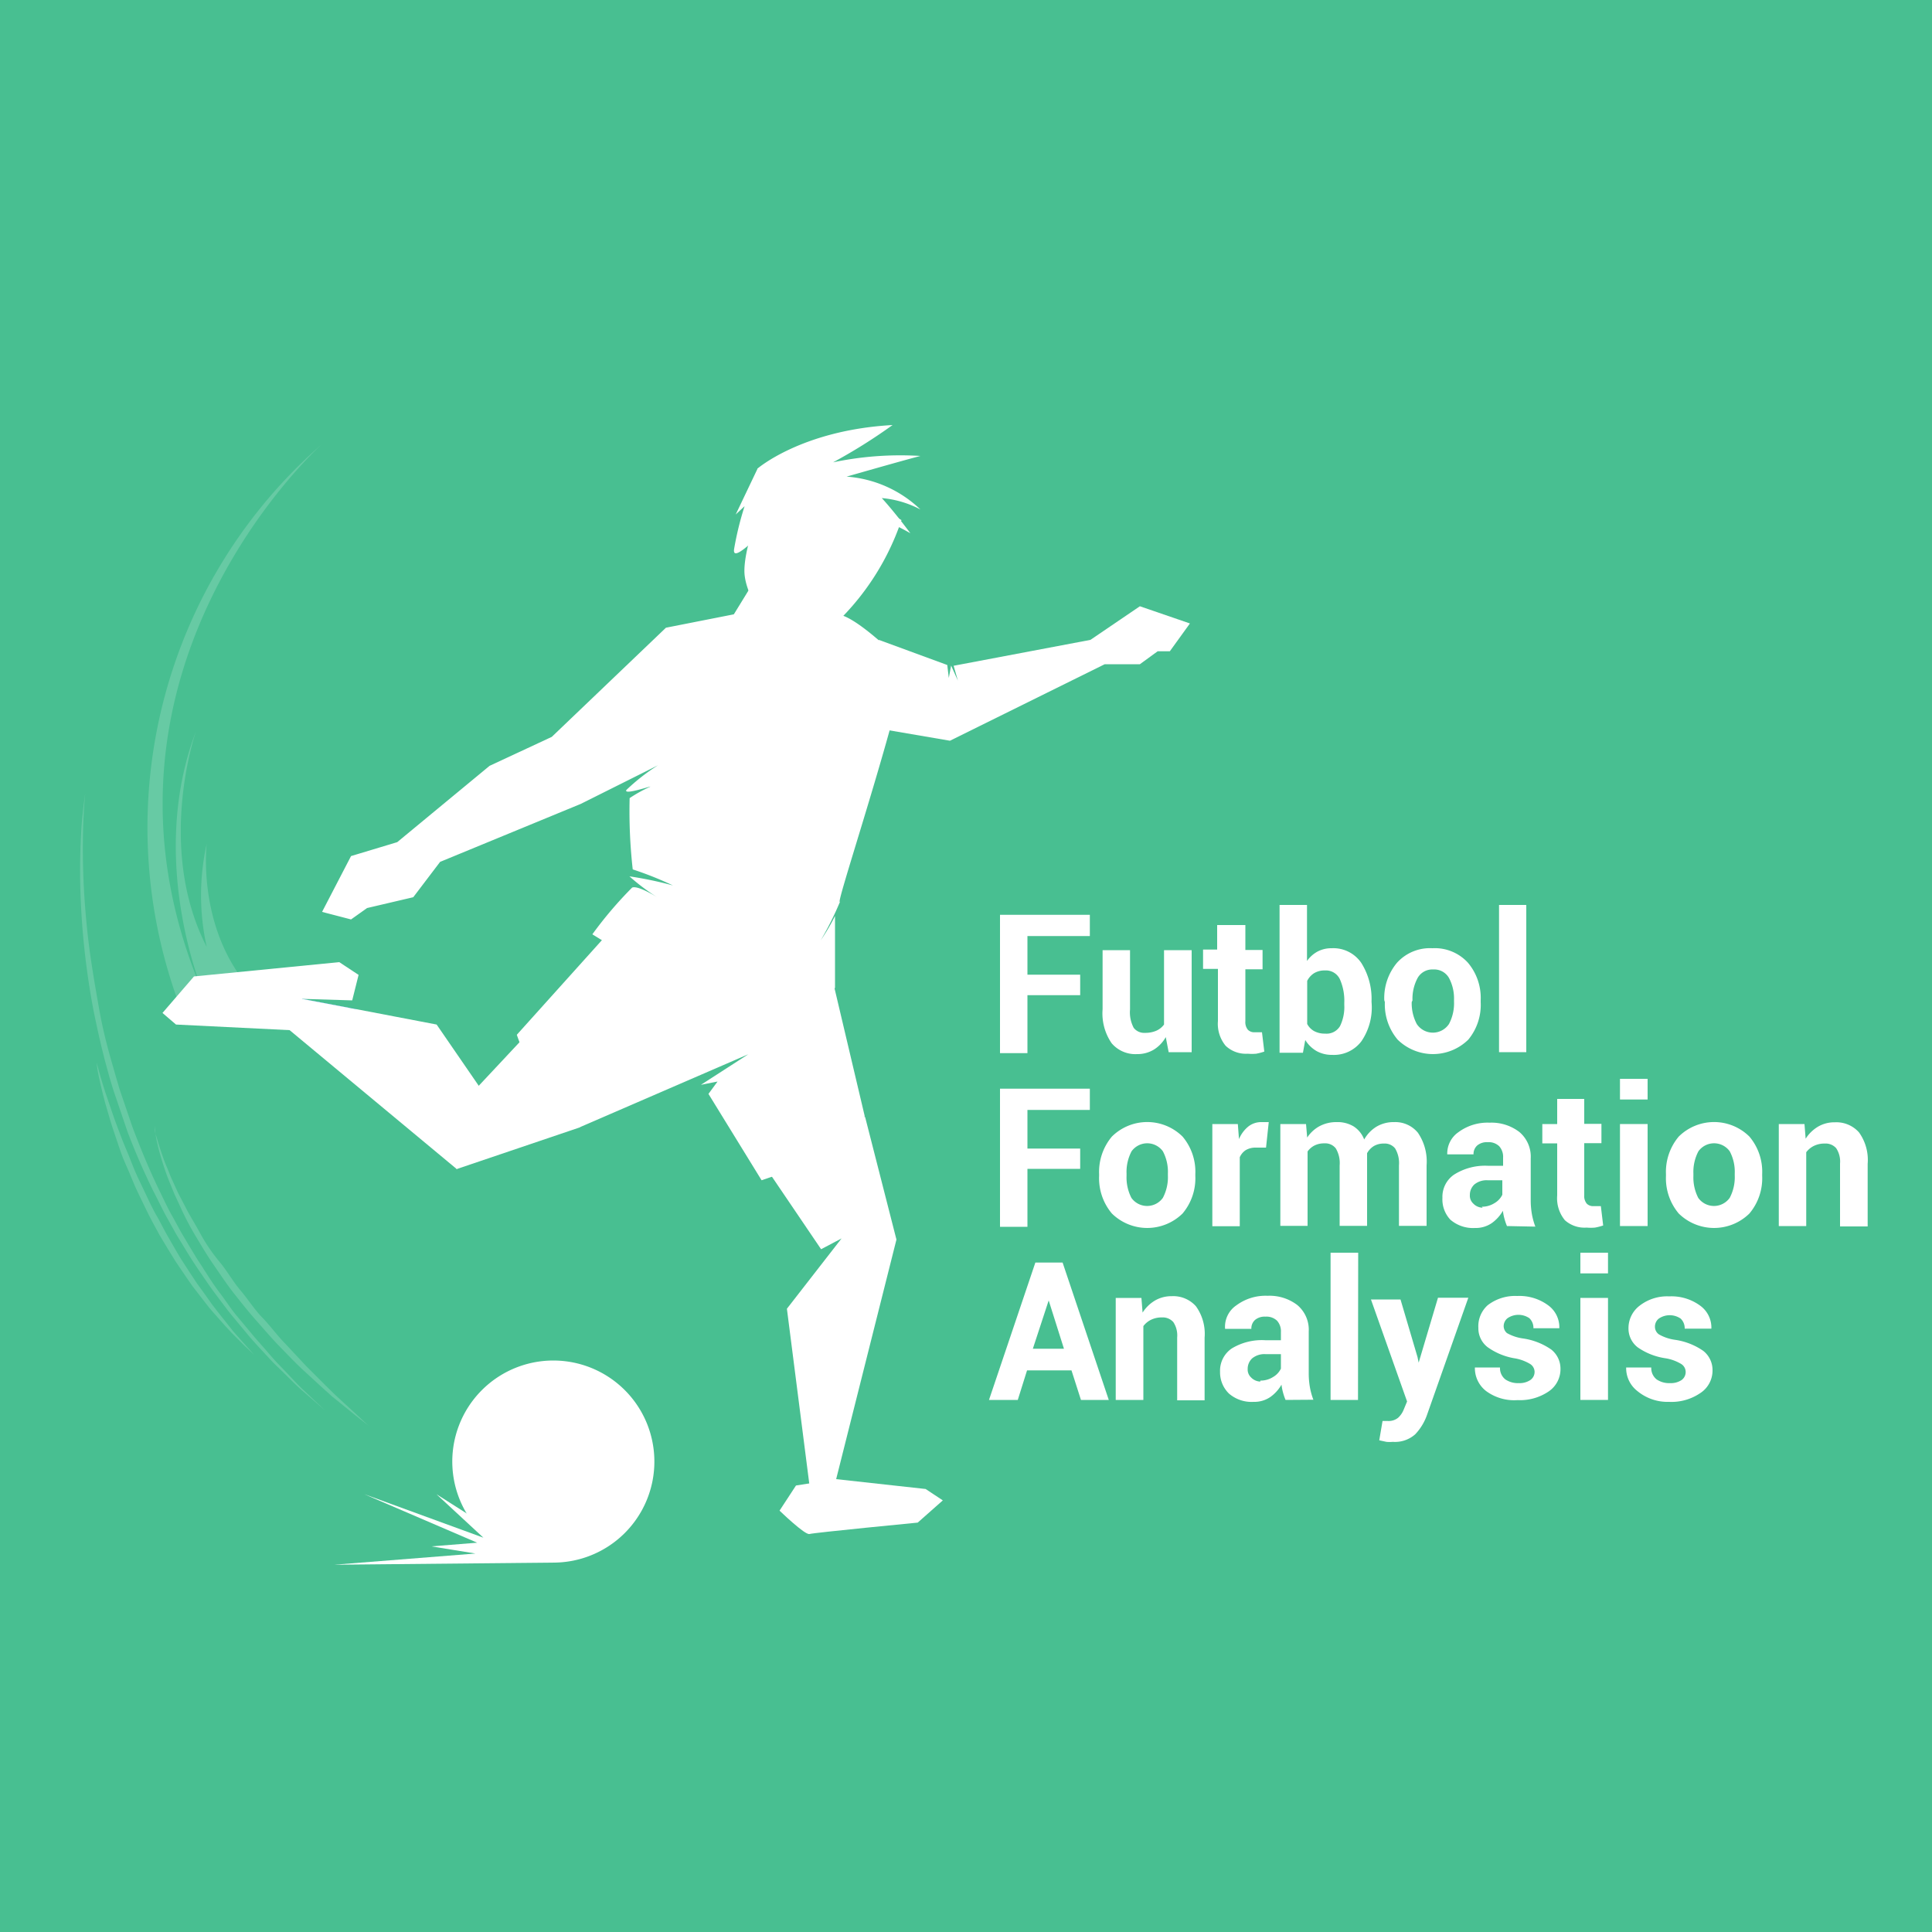 <svg xmlns="http://www.w3.org/2000/svg" viewBox="0 0 100 100">
  <defs>
    <style>
      .cls-1 {
        fill: #48bf91;
      }

      .cls-2, .cls-4 {
        opacity: 0.17;
      }

      .cls-3, .cls-4 {
        fill: #fff;
      }

      .cls-5 {
        fill: #0073d8;
      }
    </style>
  </defs>
  <title>futbol_1</title>
  <g id="Layer_2" data-name="Layer 2">
    <g id="Layer_1-2" data-name="Layer 1">
      <rect class="cls-1" width="100" height="100"/>
      <g id="_Group_" data-name="&lt;Group&gt;" class="cls-2">
        <path id="_Path_" data-name="&lt;Path&gt;" class="cls-3" d="M4.41,41.08s-.06.55-.1,1.52a39.69,39.69,0,0,0,.07,4c.06.83.14,1.73.27,2.67s.3,1.93.49,3,.45,2.06.76,3.11c.09.33.19.65.29,1l.66,1.94c.42,1.11.87,2.21,1.38,3.26.24.49.47,1,.73,1.44l.38.7c.13.23.27.45.4.68l.4.66c.13.22.28.42.41.64.27.42.53.83.82,1.21s.54.77.82,1.12L13,69c.26.32.53.61.78.9s.48.56.72.8c.47.48.86.93,1.22,1.26L16.82,73l-1.15-1c-.37-.32-.78-.75-1.27-1.22-.25-.23-.49-.5-.75-.78s-.53-.57-.8-.89l-.83-1c-.29-.35-.56-.73-.85-1.11s-.56-.79-.85-1.21-.56-.85-.83-1.3c-.13-.22-.28-.45-.41-.68l-.39-.7c-.27-.47-.51-1-.75-1.45-.49-1-.93-2-1.34-3.08l-.71-2.09c-.11-.35-.22-.7-.31-1.05-.3-1.06-.53-2.11-.74-3.14a40.07,40.07,0,0,1-.66-5.67,35.06,35.06,0,0,1,.05-4C4.32,41.63,4.41,41.08,4.41,41.08Z"/>
        <path id="_Path_2" data-name="&lt;Path&gt;" class="cls-3" d="M8,58.24s0,.08,0,.21.09.34.16.6l.13.42.17.49c.06.18.14.36.22.55s.15.4.25.6l.29.64.35.67c.23.47.53.93.8,1.43s.61,1,1,1.47.68,1,1.07,1.46.73,1,1.13,1.41.76.91,1.16,1.32l1.12,1.2,1,1,.47.46.43.4.71.65.61.57-.66-.52-.75-.61-.46-.37-.49-.44-1.09-1c-.38-.36-.76-.76-1.16-1.17s-.78-.86-1.18-1.31-.78-.93-1.16-1.41-.72-1-1.06-1.49-.64-1-.94-1.5-.56-1-.77-1.47l-.32-.69-.27-.66c-.17-.42-.3-.83-.41-1.18l-.14-.5-.1-.43A6.7,6.7,0,0,1,8,58.24Z"/>
        <path id="_Path_3" data-name="&lt;Path&gt;" class="cls-3" d="M5,55s.07.26.2.72.34,1.1.61,1.87c.13.39.29.8.45,1.23s.37.88.55,1.36.41.95.64,1.43.46,1,.73,1.44l.38.72.4.7c.14.23.26.46.4.68l.42.65.41.62.42.58.39.55c.13.18.27.34.39.5l.69.87.57.64.5.56-.54-.51L12,69c-.23-.24-.48-.52-.75-.83-.13-.15-.28-.31-.42-.48l-.42-.54-.44-.57c-.15-.2-.28-.41-.43-.62l-.44-.65c-.14-.22-.28-.45-.42-.68l-.42-.7-.39-.72c-.26-.48-.49-1-.72-1.46s-.42-1-.63-1.45-.36-.94-.51-1.38-.29-.86-.4-1.26c-.24-.78-.39-1.45-.49-1.91S5,55,5,55Z"/>
      </g>
      <path id="_Path_4" data-name="&lt;Path&gt;" class="cls-3" d="M33.77,76.67a5.23,5.23,0,1,0-4.11,4.11A5.23,5.23,0,0,0,33.77,76.67Z"/>
      <polygon id="_Path_5" data-name="&lt;Path&gt;" class="cls-3" points="27.12 80.22 22.59 77.34 25.02 79.59 18.86 77.34 24.7 79.85 22.33 80.04 24.61 80.41 17.3 80.99 28.64 80.88 27.12 80.22"/>
      <polygon id="_Path_6" data-name="&lt;Path&gt;" class="cls-3" points="18.23 51.78 15.62 51.7 18.14 52.18 18.01 52.69 17.77 52.79 16.45 53.39 14.99 53.32 9.11 53.03 8.41 52.43 10.04 50.54 17.56 49.8 18.56 50.46 18.23 51.78"/>
      <g id="_Group_2" data-name="&lt;Group&gt;">
        <path id="_Path_7" data-name="&lt;Path&gt;" class="cls-4" d="M9.13,51.59A26.33,26.33,0,0,1,16.65,23s-13.41,12-6,28.73c0,0-3.12-7-.51-13.87,0,0-2.09,6,.56,11.15a12.28,12.28,0,0,1,0-5.34s-.6,4.88,2.79,8.07l-2.62,1Z"/>
      </g>
      <polygon id="_Path_8" data-name="&lt;Path&gt;" class="cls-5" points="18.42 52.23 18.02 52.92 17.77 52.79 15.62 51.7 18.14 52.18 18.42 52.23"/>
      <polygon id="_Path_9" data-name="&lt;Path&gt;" class="cls-3" points="24.86 56.32 24.86 59.28 23.64 60.51 14.99 53.32 14.45 52.87 14.9 52.16 14.15 52.61 15.04 51.59 15.62 51.7 18.14 52.18 18.42 52.23 22.6 53.03 24.78 56.2 24.86 56.32"/>
      <polygon id="_Path_10" data-name="&lt;Path&gt;" class="cls-3" points="27.27 53.54 22.86 58.25 23.05 59.36 23.64 60.51 30.02 58.35 27.27 53.54"/>
      <polygon id="_Path_11" data-name="&lt;Path&gt;" class="cls-3" points="44.78 57.82 46.4 64.16 43 77.67 42 77.67 40.73 67.74 43.56 64.1 42.5 64.66 39.45 60.16 40.39 56.05 44.78 57.82"/>
      <path id="_Path_12" data-name="&lt;Path&gt;" class="cls-3" d="M31.75,48l-5,5.56A11,11,0,0,0,30,58.35l8.73-3.78-2.45,1.58.86-.17-.47.64,2.75,4.47,2.91-1,2.43-2.31-1.58-6.69Z"/>
      <polygon id="_Path_13" data-name="&lt;Path&gt;" class="cls-3" points="44.73 37.58 49.17 38.34 57.18 34.38 59 34.38 59.92 33.71 60.55 33.71 61.59 32.27 59 31.38 56.44 33.12 49.36 34.46 49.58 35.23 49.23 34.45 49.11 35.09 49.03 34.42 45.49 33.12 44.73 37.58"/>
      <path id="_Path_14" data-name="&lt;Path&gt;" class="cls-3" d="M40.1,31.38l-5.63,1.11-5.91,5.65-3.22,1.5-4.78,3.95-2.39.72-1.5,2.89,1.5.39L19,47l2.39-.56,1.39-1.83,7.28-3,4-2a10.29,10.29,0,0,0-1.64,1.28c-.17.31,1.61-.33,1.17-.14a7.27,7.27,0,0,0-1,.56A27,27,0,0,0,32.75,45a17.82,17.82,0,0,1,2.08.83,19.44,19.44,0,0,0-2.25-.47,10.89,10.89,0,0,0,1.53,1.14s-1.06-.69-1.39-.56a20.43,20.43,0,0,0-2.06,2.42s3.65,2.24,3,1.87a6.51,6.51,0,0,0-1.59-.56l2.26,2.08a25.48,25.48,0,0,0,5.11,0,16.16,16.16,0,0,0-1.82.67c.22,0,5.6-1,5.6-1.3s0-3.57,0-3.71a10.6,10.6,0,0,1-.74,1.26,16.36,16.36,0,0,0,1-2c-.3.37,2.37-7.56,3.37-12,0,0-.32.45-.54.86s.17-1.47.17-1.47-2-2-3-2.24S40.1,31.38,40.1,31.38Z"/>
      <path id="_Path_15" data-name="&lt;Path&gt;" class="cls-3" d="M40.35,78.19l.85-1.3,2.08-.33,4.63.51.89.59-1.3,1.15s-5.37.52-5.6.59S40.35,78.19,40.35,78.19Z"/>
      <path id="_Path_16" data-name="&lt;Path&gt;" class="cls-3" d="M40.11,24.41s-1.58,3.39-1.58,5.14S41,34,41,34a13.23,13.23,0,0,0,5.66-7.08S42.24,24.22,40.11,24.41Z"/>
      <path id="_Path_17" data-name="&lt;Path&gt;" class="cls-3" d="M39.21,24.26l-1.13,2.37.46-.43A16.16,16.16,0,0,0,38,28.4c-.19,1.11,2.41-2,3.22-2.26s-1.22-.3-1.11-.3,1.43-.54,1.93,0S40,23.93,39.21,24.26Z"/>
      <polygon id="_Path_18" data-name="&lt;Path&gt;" class="cls-3" points="39.02 30.11 37.54 32.52 39.21 32.78 40.87 31 39.02 30.11"/>
      <path id="_Path_19" data-name="&lt;Path&gt;" class="cls-3" d="M45.65,27.34a12.79,12.79,0,0,1-6.45-3.08s2.3-2,7-2.26a28.33,28.33,0,0,1-3.08,1.93,16.9,16.9,0,0,1,4.52-.33c-1,.26-3.82,1.07-3.82,1.07a6.15,6.15,0,0,1,3.82,1.7,5.26,5.26,0,0,0-2-.59s.56.59,1.48,1.82a12.89,12.89,0,0,0-2.22-1Z"/>
      <g>
        <path class="cls-3" d="M55.91,51.51H53.18v3H51.76V47.35h4.65v1.1H53.18v2h2.73Z"/>
        <path class="cls-3" d="M60.34,53.68a1.79,1.79,0,0,1-.62.65,1.64,1.64,0,0,1-.87.23A1.61,1.61,0,0,1,57.54,54a2.72,2.72,0,0,1-.47-1.76V49.18h1.42v3.07a1.71,1.71,0,0,0,.19.95.68.68,0,0,0,.58.26,1.42,1.42,0,0,0,.59-.11,1,1,0,0,0,.4-.32V49.18h1.43v5.28H60.49Z"/>
        <path class="cls-3" d="M64.46,47.88v1.29h.89v1h-.89v2.69a.62.62,0,0,0,.13.44.46.46,0,0,0,.34.13h.2l.19,0,.12,1a2.9,2.9,0,0,1-.42.11,2.5,2.5,0,0,1-.44,0,1.52,1.52,0,0,1-1.14-.41,1.78,1.78,0,0,1-.4-1.28v-2.7h-.77v-1H63V47.88Z"/>
        <path class="cls-3" d="M71,52a3.09,3.09,0,0,1-.53,1.89,1.78,1.78,0,0,1-1.52.71,1.62,1.62,0,0,1-.81-.2,1.68,1.68,0,0,1-.58-.57l-.12.66H66.23V46.84h1.42v2.9a1.61,1.61,0,0,1,.55-.49,1.54,1.54,0,0,1,.73-.17,1.75,1.75,0,0,1,1.53.76,3.49,3.49,0,0,1,.53,2Zm-1.42-.1a2.74,2.74,0,0,0-.23-1.22.8.8,0,0,0-.77-.45,1.06,1.06,0,0,0-.56.14,1,1,0,0,0-.36.4V53a.9.9,0,0,0,.36.37,1.16,1.16,0,0,0,.57.13.81.81,0,0,0,.77-.39,2.26,2.26,0,0,0,.22-1.1Z"/>
        <path class="cls-3" d="M71.65,51.77a2.84,2.84,0,0,1,.66-1.94,2.3,2.3,0,0,1,1.83-.75,2.32,2.32,0,0,1,1.84.75,2.82,2.82,0,0,1,.66,1.94v.1A2.82,2.82,0,0,1,76,53.81a2.61,2.61,0,0,1-3.66,0,2.83,2.83,0,0,1-.66-1.94Zm1.42.1A2.3,2.3,0,0,0,73.33,53,1,1,0,0,0,75,53a2.3,2.3,0,0,0,.26-1.16v-.1A2.26,2.26,0,0,0,75,50.62a.88.88,0,0,0-.82-.44.87.87,0,0,0-.81.45,2.29,2.29,0,0,0-.26,1.15Z"/>
        <path class="cls-3" d="M79,54.46H77.59V46.84H79Z"/>
        <path class="cls-3" d="M55.91,60.5H53.18v3H51.76V56.35h4.65v1.1H53.18v2h2.73Z"/>
        <path class="cls-3" d="M56.89,60.77a2.84,2.84,0,0,1,.66-1.94,2.6,2.6,0,0,1,3.66,0,2.82,2.82,0,0,1,.66,1.94v.1a2.83,2.83,0,0,1-.66,1.94,2.61,2.61,0,0,1-3.66,0,2.83,2.83,0,0,1-.66-1.94Zm1.42.1A2.31,2.31,0,0,0,58.56,62a1,1,0,0,0,1.63,0,2.29,2.29,0,0,0,.26-1.16v-.1a2.26,2.26,0,0,0-.26-1.15,1,1,0,0,0-1.62,0,2.29,2.29,0,0,0-.26,1.15Z"/>
        <path class="cls-3" d="M65.53,59.4H65a1,1,0,0,0-.52.13.84.84,0,0,0-.31.37v3.57H62.75V58.18h1.32l.06.78a1.67,1.67,0,0,1,.48-.65,1.07,1.07,0,0,1,.68-.23l.2,0,.18,0Z"/>
        <path class="cls-3" d="M67.6,58.18l.06.7a1.78,1.78,0,0,1,.64-.59,1.84,1.84,0,0,1,.89-.21,1.61,1.61,0,0,1,.87.22,1.39,1.39,0,0,1,.55.68,1.83,1.83,0,0,1,.63-.66,1.73,1.73,0,0,1,.92-.24,1.51,1.51,0,0,1,1.23.55,2.64,2.64,0,0,1,.45,1.69v3.13H72.41V60.32a1.48,1.48,0,0,0-.2-.88.69.69,0,0,0-.58-.25,1,1,0,0,0-.52.13,1,1,0,0,0-.35.37c0,.06,0,.11,0,.16s0,.09,0,.13v3.47H69.34V60.32a1.48,1.48,0,0,0-.2-.88.69.69,0,0,0-.59-.26,1.1,1.1,0,0,0-.51.11,1,1,0,0,0-.36.31v3.85H66.27V58.18Z"/>
        <path class="cls-3" d="M78,63.46a3.12,3.12,0,0,1-.13-.38,2.74,2.74,0,0,1-.08-.41,2,2,0,0,1-.58.64,1.46,1.46,0,0,1-.86.25,1.79,1.79,0,0,1-1.28-.43A1.53,1.53,0,0,1,74.66,62a1.39,1.39,0,0,1,.6-1.2A3,3,0,0,1,77,60.34h.8v-.42a.82.82,0,0,0-.2-.59.78.78,0,0,0-.6-.21.77.77,0,0,0-.54.17.59.59,0,0,0-.19.46H74.91v0a1.34,1.34,0,0,1,.58-1.15,2.53,2.53,0,0,1,1.61-.49,2.37,2.37,0,0,1,1.54.48,1.67,1.67,0,0,1,.59,1.37v2.18a4.16,4.16,0,0,0,.06.7,3.59,3.59,0,0,0,.18.65Zm-1.3-1a1.21,1.21,0,0,0,.66-.19,1,1,0,0,0,.4-.43v-.75H77a1,1,0,0,0-.69.22.74.74,0,0,0-.23.55.55.55,0,0,0,.17.43A.69.69,0,0,0,76.74,62.51Z"/>
        <path class="cls-3" d="M82,56.88v1.29h.89v1H82v2.69a.62.62,0,0,0,.13.44.46.46,0,0,0,.34.13h.2l.19,0,.12,1a3,3,0,0,1-.42.11,2.6,2.6,0,0,1-.44,0A1.52,1.52,0,0,1,81,63.16a1.78,1.78,0,0,1-.4-1.28v-2.7h-.77v-1h.77V56.88Z"/>
        <path class="cls-3" d="M85.28,56.91H83.85V55.84h1.43Zm0,6.55H83.85V58.18h1.43Z"/>
        <path class="cls-3" d="M86.23,60.77a2.84,2.84,0,0,1,.66-1.94,2.6,2.6,0,0,1,3.66,0,2.82,2.82,0,0,1,.66,1.94v.1a2.83,2.83,0,0,1-.66,1.94,2.61,2.61,0,0,1-3.66,0,2.83,2.83,0,0,1-.66-1.94Zm1.42.1A2.31,2.31,0,0,0,87.9,62a1,1,0,0,0,1.63,0,2.29,2.29,0,0,0,.26-1.16v-.1a2.26,2.26,0,0,0-.26-1.15,1,1,0,0,0-1.62,0,2.29,2.29,0,0,0-.26,1.15Z"/>
        <path class="cls-3" d="M93.4,58.18l.06.76a1.94,1.94,0,0,1,.65-.63,1.68,1.68,0,0,1,.86-.22,1.57,1.57,0,0,1,1.25.52,2.44,2.44,0,0,1,.45,1.63v3.24H95.24V60.23a1.25,1.25,0,0,0-.2-.8.73.73,0,0,0-.59-.24,1.24,1.24,0,0,0-.56.12,1.1,1.1,0,0,0-.4.33v3.82H92.07V58.18Z"/>
        <path class="cls-3" d="M55.46,70.93h-2.3l-.48,1.53H51.19l2.4-7.11H55l2.39,7.11H55.95Zm-2-1.12h1.61l-.79-2.5h0Z"/>
        <path class="cls-3" d="M59.08,67.18l.06.76a1.93,1.93,0,0,1,.65-.63,1.69,1.69,0,0,1,.86-.22,1.57,1.57,0,0,1,1.25.52,2.44,2.44,0,0,1,.45,1.63v3.24H60.93V69.23a1.25,1.25,0,0,0-.2-.8.73.73,0,0,0-.59-.24,1.24,1.24,0,0,0-.56.12,1.1,1.1,0,0,0-.4.33v3.82H57.75V67.18Z"/>
        <path class="cls-3" d="M66.54,72.46a3.12,3.12,0,0,1-.13-.38,2.74,2.74,0,0,1-.08-.41,2,2,0,0,1-.58.64,1.46,1.46,0,0,1-.86.25,1.79,1.79,0,0,1-1.28-.43A1.53,1.53,0,0,1,63.15,71a1.39,1.39,0,0,1,.6-1.2,3,3,0,0,1,1.75-.43h.8v-.42a.82.82,0,0,0-.2-.59.79.79,0,0,0-.6-.21.77.77,0,0,0-.54.17.59.59,0,0,0-.19.46H63.41v0A1.34,1.34,0,0,1,64,67.56a2.53,2.53,0,0,1,1.61-.49,2.36,2.36,0,0,1,1.54.48,1.67,1.67,0,0,1,.59,1.37v2.18a4.16,4.16,0,0,0,.06.7,3.59,3.59,0,0,0,.18.65Zm-1.3-1a1.21,1.21,0,0,0,.66-.19,1,1,0,0,0,.4-.43v-.75h-.8a1,1,0,0,0-.69.22.74.74,0,0,0-.23.55.55.55,0,0,0,.17.43A.69.69,0,0,0,65.23,71.51Z"/>
        <path class="cls-3" d="M70.29,72.46H68.87V64.84h1.43Z"/>
        <path class="cls-3" d="M73.37,70.24l.06.29h0l1-3.36H76l-2.14,6.07a2.8,2.8,0,0,1-.61,1,1.57,1.57,0,0,1-1.16.39,1.78,1.78,0,0,1-.33,0l-.37-.08.17-1,.14,0h.13a.78.78,0,0,0,.54-.17,1.15,1.15,0,0,0,.29-.43l.17-.41-1.87-5.28h1.53Z"/>
        <path class="cls-3" d="M79.43,71a.49.49,0,0,0-.23-.4,2.28,2.28,0,0,0-.84-.3A3.36,3.36,0,0,1,77,69.73a1.23,1.23,0,0,1-.48-1A1.46,1.46,0,0,1,77,67.56a2.32,2.32,0,0,1,1.53-.48,2.51,2.51,0,0,1,1.6.48,1.4,1.4,0,0,1,.58,1.19v0H79.37a.69.69,0,0,0-.21-.52,1,1,0,0,0-1.13,0,.53.53,0,0,0-.2.42A.48.48,0,0,0,78,69a2.32,2.32,0,0,0,.84.28,3.41,3.41,0,0,1,1.45.57,1.26,1.26,0,0,1,.48,1,1.39,1.39,0,0,1-.61,1.17,2.64,2.64,0,0,1-1.61.45A2.45,2.45,0,0,1,76.92,72a1.5,1.5,0,0,1-.58-1.22v0h1.3a.74.74,0,0,0,.28.62,1.15,1.15,0,0,0,.69.19,1,1,0,0,0,.6-.16A.51.51,0,0,0,79.43,71Z"/>
        <path class="cls-3" d="M83.23,65.91H81.8V64.84h1.43Zm0,6.55H81.8V67.18h1.43Z"/>
        <path class="cls-3" d="M87.25,71a.49.49,0,0,0-.23-.4,2.28,2.28,0,0,0-.84-.3,3.36,3.36,0,0,1-1.41-.56,1.23,1.23,0,0,1-.48-1,1.46,1.46,0,0,1,.58-1.16,2.32,2.32,0,0,1,1.53-.48,2.51,2.51,0,0,1,1.6.48,1.4,1.4,0,0,1,.58,1.19v0H87.2a.69.69,0,0,0-.21-.52,1,1,0,0,0-1.13,0,.53.53,0,0,0-.2.42.48.48,0,0,0,.21.4,2.32,2.32,0,0,0,.84.28,3.41,3.41,0,0,1,1.45.57,1.26,1.26,0,0,1,.48,1A1.39,1.39,0,0,1,88,72.11a2.64,2.64,0,0,1-1.61.45A2.45,2.45,0,0,1,84.75,72a1.5,1.5,0,0,1-.58-1.22v0h1.3a.74.74,0,0,0,.28.62,1.15,1.15,0,0,0,.69.19,1,1,0,0,0,.6-.16A.51.51,0,0,0,87.25,71Z"/>
      </g>
    </g>
  </g>
</svg>
